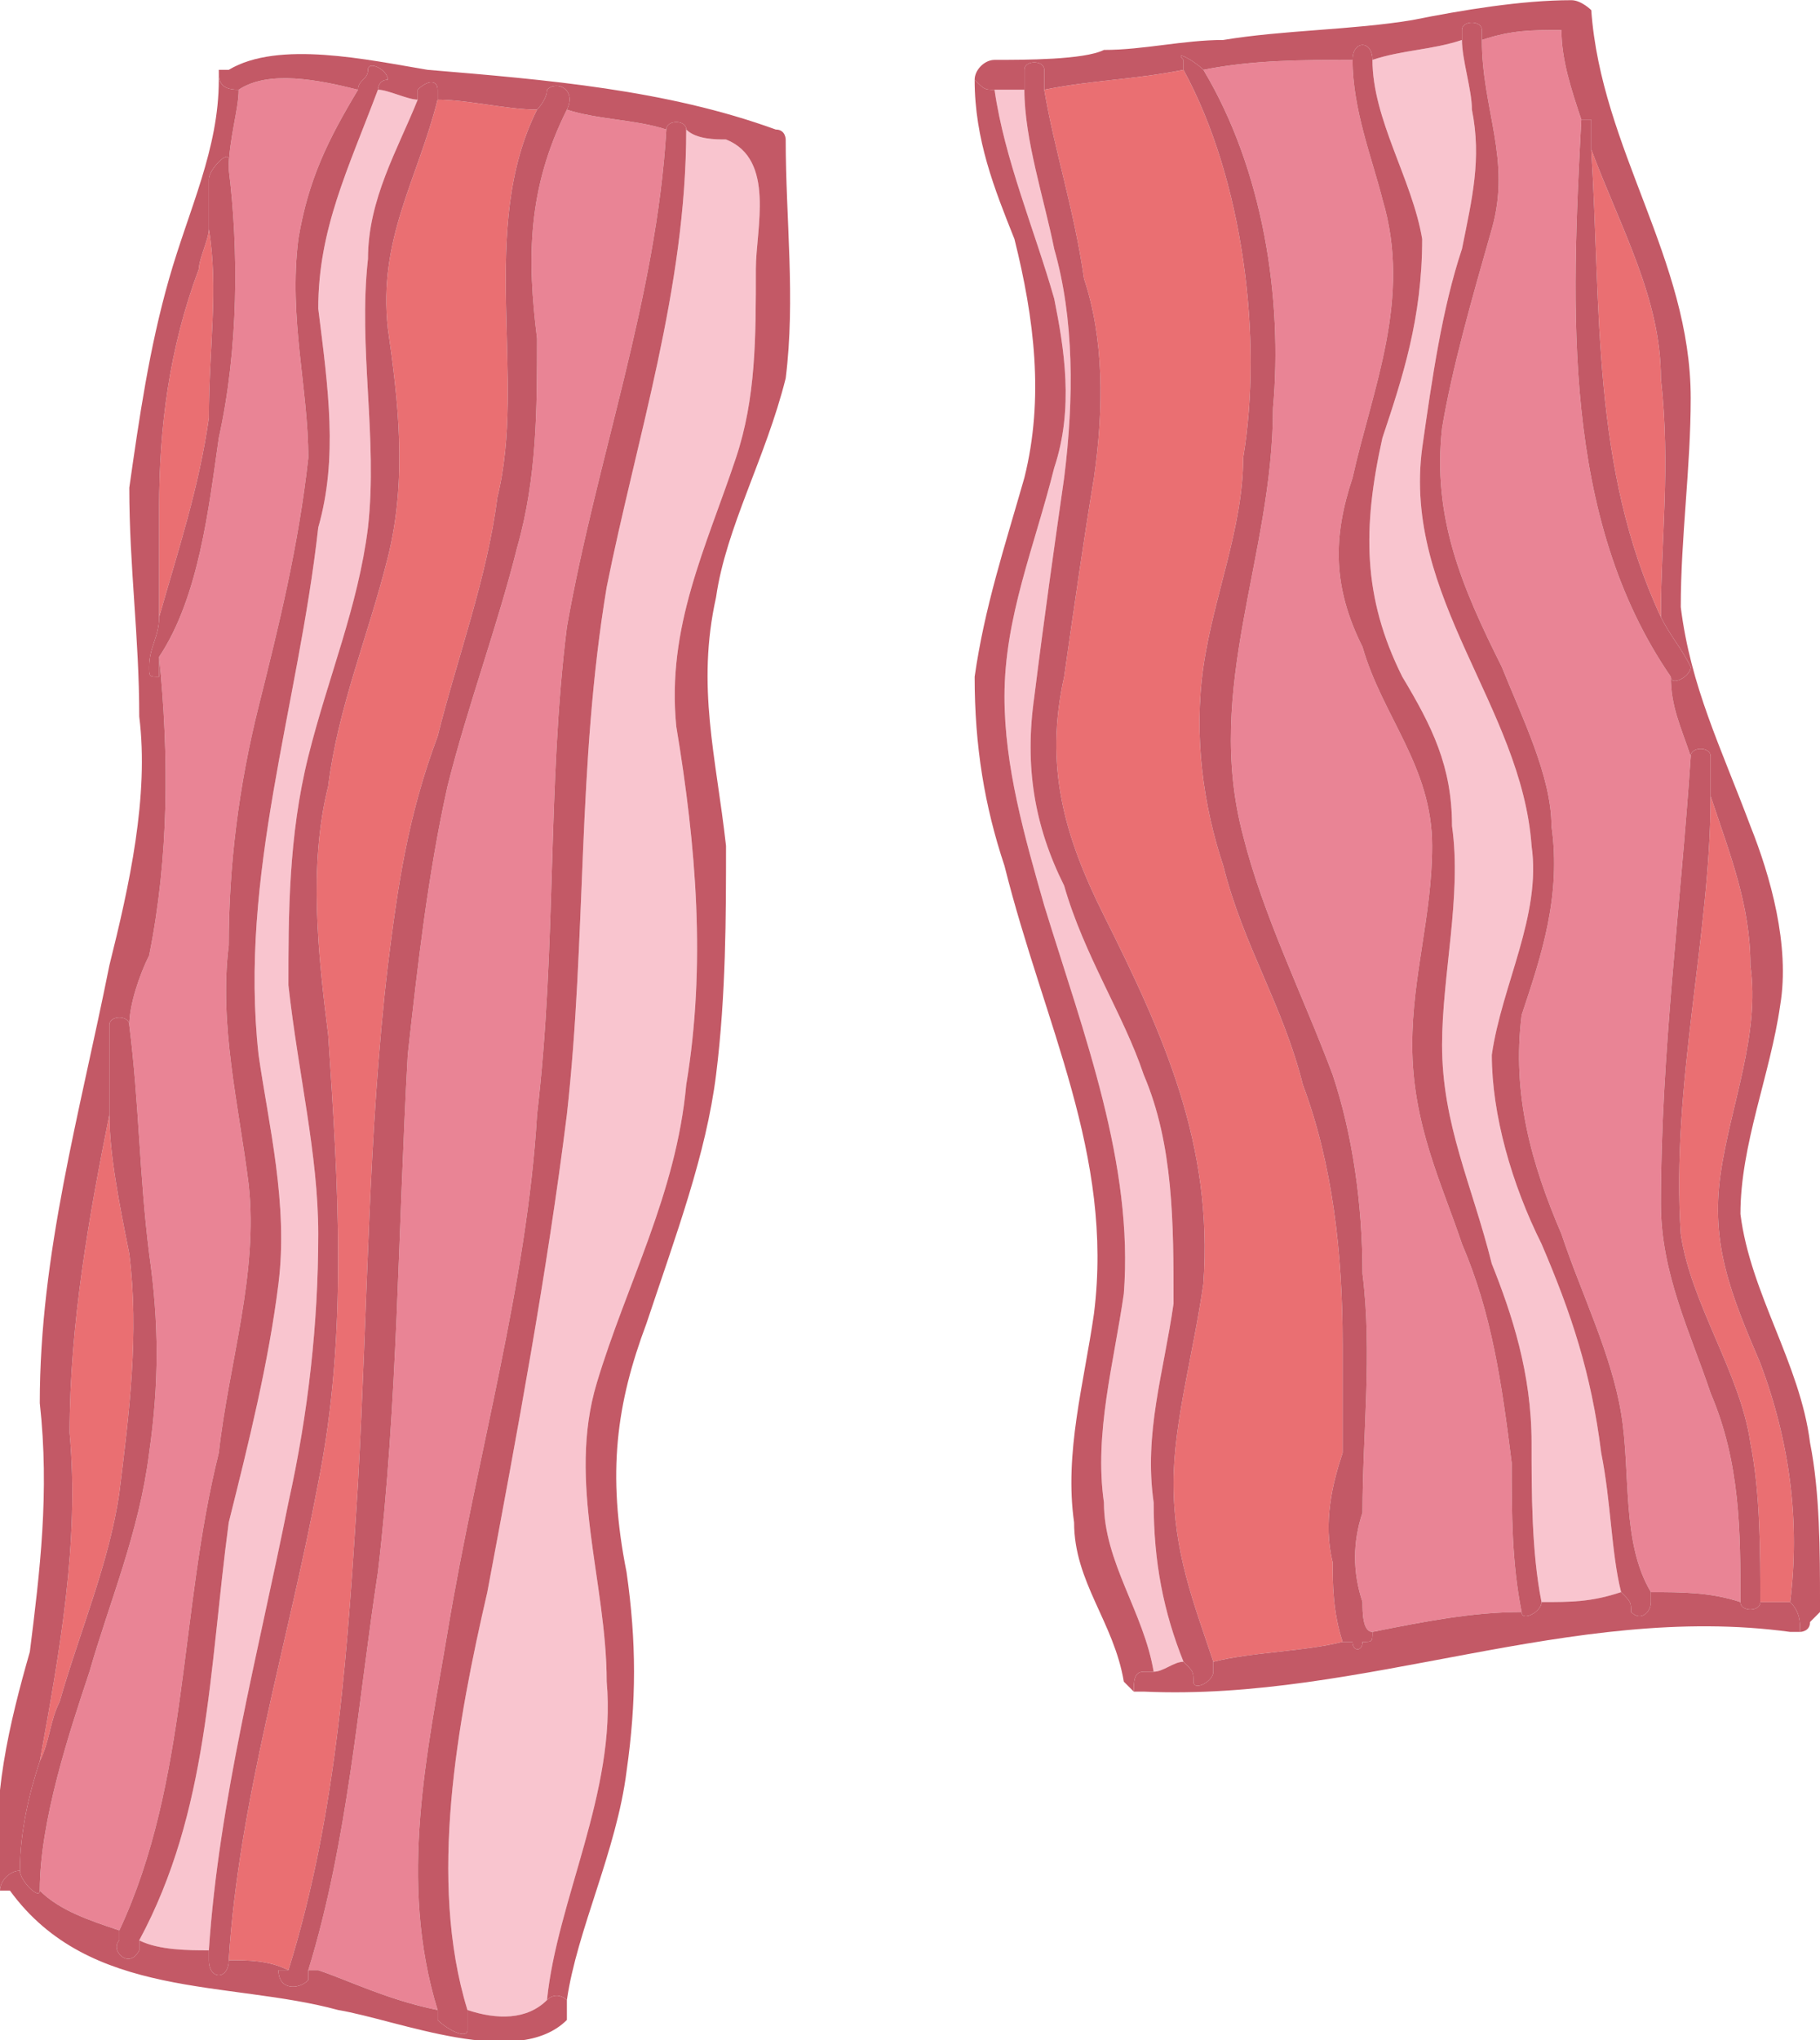 <?xml version="1.0" encoding="UTF-8"?>
<!DOCTYPE svg PUBLIC "-//W3C//DTD SVG 1.1//EN" "http://www.w3.org/Graphics/SVG/1.1/DTD/svg11.dtd">
<!-- Creator: CorelDRAW X7 -->
<svg xmlns="http://www.w3.org/2000/svg" xml:space="preserve" width="0.573in" height="0.642in" version="1.1" style="shape-rendering:geometricPrecision; text-rendering:geometricPrecision; image-rendering:optimizeQuality; fill-rule:evenodd; clip-rule:evenodd"
viewBox="0 0 183 205"
 xmlns:xlink="http://www.w3.org/1999/xlink">
 <defs>
  <style type="text/css">
   <![CDATA[
    .fil2 {fill:#F9C5CF}
    .fil1 {fill:#EA6F72}
    .fil0 {fill:#E98495}
    .fil3 {fill:#C35966}
   ]]>
  </style>
 </defs>
 <g id="Layer_x0020_1">

  <path class="fil0" d="M23 17c1,8 1,18 -1,27 -1,7 -2,16 -6,22 1,10 1,20 -1,30 -1,2 -2,5 -2,7 1,8 1,15 2,23 1,7 1,13 0,20 -1,8 -4,15 -6,22 -2,6 -5,15 -5,22 2,2 5,3 8,4 7,-15 6,-32 10,-48 1,-9 4,-18 3,-27 -1,-8 -3,-16 -2,-24 0,-8 1,-16 3,-24 2,-8 4,-16 5,-25 0,-7 -2,-14 -1,-22 1,-6 3,-10 6,-15 -4,-1 -9,-2 -12,0 0,2 -1,5 -1,8z"/>
  <path class="fil1" d="M12 150c1,-8 2,-16 1,-24 -1,-5 -2,-10 -2,-14 -2,10 -4,21 -4,32 1,11 -1,22 -3,33 1,-2 1,-4 2,-6 2,-7 5,-14 6,-21z"/>
  <path class="fil1" d="M21 23c0,1 -1,3 -1,4 -3,8 -4,16 -4,24 0,4 0,7 0,11 2,-7 4,-13 5,-20 0,-7 1,-13 0,-19z"/>
  <path class="fil0" d="M54 34c0,7 0,14 -2,21 -2,8 -5,16 -7,24 -2,9 -3,18 -4,27 -1,18 -1,35 -3,52 -2,13 -3,27 -7,40 0,0 1,0 1,0 3,1 7,3 12,4 -4,-13 -1,-26 1,-38 3,-18 8,-35 9,-52 2,-17 1,-33 3,-49 3,-17 9,-33 10,-50l0 0c-3,-1 -7,-1 -10,-2 -4,8 -4,15 -3,23z"/>
  <path class="fil1" d="M39 33c1,7 2,15 0,23 -2,8 -5,15 -6,23 -2,8 -1,17 0,25 1,15 2,30 -1,45 -3,16 -8,32 -9,48 2,0 4,0 6,1 5,-16 6,-33 7,-49 1,-18 1,-35 3,-52 1,-8 2,-15 5,-23 2,-8 5,-16 6,-24 3,-12 -2,-27 4,-39 -3,0 -7,-1 -10,-1 -2,8 -6,14 -5,23z"/>
  <path class="fil2" d="M57 112c-2,16 -5,32 -8,48 -3,13 -6,29 -2,42 3,1 6,1 8,-1 1,-10 7,-21 6,-32 0,-10 -4,-20 -1,-30 3,-10 8,-19 9,-30 2,-12 1,-24 -1,-36 -1,-10 3,-18 6,-27 2,-6 2,-12 2,-19 0,-4 2,-11 -3,-13 -1,0 -3,0 -4,-1 0,16 -5,31 -8,46 -3,18 -2,35 -4,53z"/>
  <path class="fil2" d="M32 31c1,8 2,15 0,22 -2,18 -8,35 -6,53 1,7 3,15 2,23 -1,8 -3,16 -5,24 -2,15 -2,29 -9,42 2,1 5,1 7,1 1,-15 5,-30 8,-45 2,-9 3,-18 3,-27 0,-8 -2,-16 -3,-25 0,-7 0,-15 2,-23 2,-8 5,-15 6,-23 1,-9 -1,-18 0,-27 0,-6 3,-11 5,-16l0 0c-1,0 -3,-1 -4,-1 -3,8 -6,14 -6,22z"/>
  <path class="fil3" d="M2 188c0,-4 1,-8 2,-11 2,-11 4,-22 3,-33 0,-11 2,-22 4,-32 0,-3 0,-6 0,-9 0,-1 2,-1 2,0 0,0 0,0 0,0 0,-2 1,-5 2,-7 2,-10 2,-20 1,-30 0,1 0,1 0,2 -1,0 -1,0 -1,-1 0,-2 1,-3 1,-5 0,-4 0,-7 0,-11 0,-8 1,-16 4,-24 0,-1 1,-3 1,-4 0,-1 0,-3 0,-5 0,-1 2,-3 2,-2 0,1 0,1 0,1 0,-3 1,-6 1,-8 0,0 0,0 0,0 -2,0 -2,-1 -2,-2 0,0 0,0 0,1 0,7 -3,13 -5,20 -2,7 -3,14 -4,21 0,8 1,15 1,23 1,8 -1,17 -3,25 -3,15 -7,29 -7,44 1,9 0,17 -1,25 -2,7 -4,15 -3,23 0,0 0,1 0,1 0,-1 1,-2 2,-2z"/>
  <path class="fil3" d="M78 13c-11,-4 -23,-5 -35,-6 -6,-1 -15,-3 -20,0 -1,0 -1,0 -1,0 0,1 0,2 2,2 0,0 0,0 0,0 3,-2 8,-1 12,0 0,-1 1,-1 1,-2 0,-1 2,0 2,1 -1,0 -1,1 -1,1 1,0 3,1 4,1l0 0c0,-1 0,-1 0,-1 1,-1 2,-1 2,0 0,1 0,1 0,1 3,0 7,1 10,1 0,0 1,-1 1,-2 1,-1 3,0 2,2 0,0 0,0 0,0 3,1 7,1 10,2 0,-1 2,-1 2,0 0,0 0,0 0,0 1,1 3,1 4,1 5,2 3,9 3,13 0,7 0,13 -2,19 -3,9 -7,17 -6,27 2,12 3,24 1,36 -1,11 -6,20 -9,30 -3,10 1,20 1,30 1,11 -5,22 -6,32 0,0 0,0 0,0 1,-1 2,0 2,0 1,-7 5,-15 6,-23 1,-7 1,-13 0,-20 -2,-10 -1,-17 2,-25 3,-9 6,-17 7,-25 1,-8 1,-16 1,-23 -1,-9 -3,-16 -1,-25 1,-7 5,-14 7,-22 1,-8 0,-16 0,-24 0,0 0,-1 -1,-1z"/>
  <path class="fil3" d="M57 203c0,0 0,0 0,0 0,0 0,0 0,0z"/>
  <path class="fil3" d="M55 201c0,0 0,0 0,0 -2,2 -5,2 -8,1 0,1 0,1 0,2 0,1 -2,0 -3,-1 0,-1 0,-1 0,-1 -5,-1 -9,-3 -12,-4 0,0 -1,0 -1,0 0,0 0,1 0,1 -1,1 -3,1 -3,-1 0,0 0,0 1,0 -2,-1 -4,-1 -6,-1 0,0 0,0 0,0 0,2 -2,2 -2,0 0,0 0,0 0,-1 -2,0 -5,0 -7,-1 0,0 0,1 0,1 -1,2 -3,0 -2,-1 0,0 0,0 0,-1 -3,-1 -6,-2 -8,-4 0,0 0,0 0,0 0,1 -2,-1 -2,-2 0,0 0,0 0,0 -1,0 -2,1 -2,2 0,0 0,0 1,0 8,11 22,9 33,12 6,1 18,6 23,1 0,0 0,0 0,0 0,0 0,0 0,0 0,-1 0,-1 0,-2 0,0 -1,-1 -2,0z"/>
  <path class="fil3" d="M31 46c-1,9 -3,17 -5,25 -2,8 -3,16 -3,24 -1,8 1,16 2,24 1,9 -2,18 -3,27 -4,16 -3,33 -10,48 0,1 0,1 0,1 -1,1 1,3 2,1 0,0 0,-1 0,-1 7,-13 7,-27 9,-42 2,-8 4,-16 5,-24 1,-8 -1,-16 -2,-23 -2,-18 4,-35 6,-53 2,-7 1,-14 0,-22 0,-8 3,-14 6,-22 0,0 0,-1 1,-1 0,-1 -2,-2 -2,-1 0,1 -1,1 -1,2 -3,5 -5,9 -6,15 -1,8 1,15 1,22z"/>
  <path class="fil3" d="M37 53c-1,8 -4,15 -6,23 -2,8 -2,16 -2,23 1,9 3,17 3,25 0,9 -1,18 -3,27 -3,15 -7,30 -8,45 0,1 0,1 0,1 0,2 2,2 2,0 0,0 0,0 0,0 1,-16 6,-32 9,-48 3,-15 2,-30 1,-45 -1,-8 -2,-17 0,-25 1,-8 4,-15 6,-23 2,-8 1,-16 0,-23 -1,-9 3,-15 5,-23 0,0 0,0 0,-1 0,-1 -1,-1 -2,0 0,0 0,0 0,1 -2,5 -5,10 -5,16 -1,9 1,18 0,27z"/>
  <path class="fil3" d="M50 50c-1,8 -4,16 -6,24 -3,8 -4,15 -5,23 -2,17 -2,34 -3,52 -1,16 -2,33 -7,49 -1,0 -1,0 -1,0 0,2 2,2 3,1 0,0 0,-1 0,-1 4,-13 5,-27 7,-40 2,-17 2,-34 3,-52 1,-9 2,-18 4,-27 2,-8 5,-16 7,-24 2,-7 2,-14 2,-21 -1,-8 -1,-15 3,-23 0,0 0,0 0,0 1,-2 -1,-3 -2,-2 0,1 -1,2 -1,2 -6,12 -1,27 -4,39z"/>
  <path class="fil3" d="M57 63c-2,16 -1,32 -3,49 -1,17 -6,34 -9,52 -2,12 -5,25 -1,38 0,0 0,0 0,1 1,1 3,2 3,1 0,-1 0,-1 0,-2 -4,-13 -1,-29 2,-42 3,-16 6,-32 8,-48 2,-18 1,-35 4,-53 3,-15 8,-30 8,-46 0,0 0,0 0,0 0,-1 -2,-1 -2,0l0 0c-1,17 -7,33 -10,50z"/>
  <path class="fil3" d="M15 146c1,-7 1,-13 0,-20 -1,-8 -1,-15 -2,-23 0,0 0,0 0,0 0,-1 -2,-1 -2,0 0,3 0,6 0,9 0,4 1,9 2,14 1,8 0,16 -1,24 -1,7 -4,14 -6,21 -1,2 -1,4 -2,6 -1,3 -2,7 -2,11 0,0 0,0 0,0 0,1 2,3 2,2 0,0 0,0 0,0 0,-7 3,-16 5,-22 2,-7 5,-14 6,-22z"/>
  <path class="fil3" d="M23 17c0,0 0,0 0,-1 0,-1 -2,1 -2,2 0,2 0,4 0,5 1,6 0,12 0,19 -1,7 -3,13 -5,20 0,2 -1,3 -1,5 0,1 0,1 1,1 0,-1 0,-1 0,-2 4,-6 5,-15 6,-22 2,-9 2,-19 1,-27z"/>
  <path class="fil2" d="M106 47c-2,8 -5,15 -5,23 0,7 2,14 4,21 4,13 9,26 8,39 -1,7 -3,14 -2,21 0,6 4,11 5,17 1,0 2,-1 3,-1 -2,-5 -3,-10 -3,-16 -1,-7 1,-13 2,-20 0,-8 0,-16 -3,-23 -2,-6 -6,-12 -8,-19 -3,-6 -4,-12 -3,-19 1,-8 2,-15 3,-22 1,-8 1,-16 -1,-23 -1,-5 -3,-11 -3,-16 -1,0 -2,0 -3,0 1,7 4,14 6,21 1,5 2,11 0,17z"/>
  <path class="fil1" d="M167 38c0,-8 -4,-15 -7,-23 1,16 0,32 7,47 0,-8 1,-15 0,-24z"/>
  <path class="fil0" d="M150 23c-2,7 -4,14 -5,20 -1,9 2,16 6,24 2,5 5,11 5,16 1,7 -1,13 -3,19 -1,8 1,15 4,22 2,6 5,12 6,18 1,6 0,13 3,18 3,0 6,0 9,1 0,-7 0,-14 -3,-21 -2,-6 -5,-12 -5,-19 0,-15 2,-30 3,-45 0,0 0,0 0,0 -1,-3 -2,-5 -2,-8 -11,-16 -10,-37 -9,-56 0,0 0,0 0,0 -1,-3 -2,-6 -2,-9 -3,0 -5,0 -8,1 0,7 3,12 1,19z"/>
  <path class="fil1" d="M169 124c1,7 6,14 7,21 1,5 1,11 1,16 1,0 2,0 3,0 1,-8 0,-16 -3,-24 -3,-7 -5,-12 -4,-19 1,-7 4,-14 3,-21 0,-6 -2,-11 -4,-17 0,14 -4,29 -3,44z"/>
  <path class="fil1" d="M110 48c-1,6 -2,13 -3,20 -2,9 0,16 4,24 6,12 11,23 10,37 -1,7 -3,14 -3,20 0,7 2,12 4,18 4,-1 9,-1 13,-2 -1,-3 -1,-6 -1,-8 -1,-4 0,-8 1,-11 0,-4 0,-7 0,-11 0,-9 -1,-18 -4,-26 -2,-8 -6,-14 -8,-22 -2,-6 -3,-13 -2,-20 1,-7 4,-14 4,-21 2,-12 0,-28 -6,-39 0,0 0,0 0,0 -5,1 -9,1 -14,2 0,0 0,0 0,0 1,6 3,12 4,19 2,6 2,13 1,20z"/>
  <path class="fil0" d="M128 41c0,15 -7,28 -3,43 2,8 6,16 9,24 2,6 3,13 3,20 1,8 0,16 0,24 -1,3 -1,6 0,9 0,1 0,3 1,3 5,-1 10,-2 15,-2 -1,-5 -1,-10 -1,-15 -1,-8 -2,-15 -5,-22 -2,-6 -5,-12 -5,-20 0,-7 2,-13 2,-20 0,-8 -5,-13 -7,-20 -3,-6 -3,-11 -1,-17 2,-9 6,-18 3,-28 -1,-4 -3,-9 -3,-14 0,0 0,0 0,0 -5,0 -10,0 -15,1 0,0 0,0 0,0 6,10 8,23 7,34z"/>
  <path class="fil2" d="M139 44c-2,9 -2,16 2,24 3,5 5,9 5,15 1,7 -1,15 -1,22 0,8 3,14 5,22 2,5 4,11 4,18 0,5 0,11 1,16 0,0 0,0 0,0 3,0 5,0 8,-1 -1,-4 -1,-9 -2,-14 -1,-8 -3,-14 -6,-21 -3,-6 -5,-13 -5,-19 1,-7 5,-14 4,-21 -1,-14 -13,-25 -11,-40 1,-7 2,-14 4,-20 1,-5 2,-9 1,-14 0,-2 -1,-5 -1,-7 -3,1 -6,1 -9,2 0,6 4,12 5,18 0,8 -2,14 -4,20z"/>
  <path class="fil3" d="M115 168c0,0 1,0 1,0 -1,-6 -5,-11 -5,-17 -1,-7 1,-14 2,-21 1,-13 -4,-26 -8,-39 -2,-7 -4,-14 -4,-21 0,-8 3,-15 5,-23 2,-6 1,-12 0,-17 -2,-7 -5,-14 -6,-21 -1,0 -1,0 -2,-1 0,0 0,0 0,0 0,0 0,0 0,0 0,6 2,11 4,16 2,8 3,16 1,24 -2,7 -4,13 -5,20 0,7 1,13 3,19 4,16 11,29 9,45 -1,7 -3,14 -2,21 0,6 4,10 5,16 0,0 1,1 1,1 0,-1 0,-2 1,-2z"/>
  <path class="fil3" d="M182 145c-1,-8 -6,-15 -7,-23 0,-7 3,-14 4,-21 1,-6 -1,-13 -3,-18 -3,-8 -6,-14 -7,-22 0,-7 1,-14 1,-21 0,-14 -9,-25 -10,-39 0,0 -1,-1 -2,-1 -5,0 -11,1 -16,2 -6,1 -13,1 -19,2 -4,0 -8,1 -12,1 -2,1 -8,1 -11,1 -1,0 -2,1 -2,2 0,0 0,0 0,0 1,1 1,1 2,1 1,0 2,0 3,0 0,-1 0,-1 0,-2 0,-1 2,-1 2,0 0,1 0,1 0,2 0,0 0,0 0,0 5,-1 9,-1 14,-2 0,0 0,0 0,0 0,0 0,-1 0,-1 -1,-1 1,0 2,1 5,-1 10,-1 15,-1 0,0 0,0 0,0 0,0 0,0 0,0 0,-2 2,-2 2,0 0,0 0,0 0,0 3,-1 6,-1 9,-2 0,0 0,0 0,-1 0,-1 2,-1 2,0 0,1 0,1 0,1 3,-1 5,-1 8,-1 0,3 1,6 2,9 0,0 1,0 1,0 0,1 0,2 0,3 3,8 7,15 7,23 1,9 0,16 0,24 1,2 2,3 3,5 0,1 -2,2 -2,1 0,0 0,0 0,0 0,3 1,5 2,8 0,-1 2,-1 2,0 0,1 0,3 0,4 2,6 4,11 4,17 1,7 -2,14 -3,21 -1,7 1,12 4,19 3,8 4,16 3,24 0,0 0,0 0,0 1,1 1,2 1,3 0,0 1,0 1,-1 0,0 1,-1 1,-1 0,-1 0,-1 0,-1 0,-5 0,-11 -1,-16z"/>
  <path class="fil3" d="M180 161c0,0 0,0 0,0 -1,0 -2,0 -3,0 0,0 0,0 0,0 0,1 -2,1 -2,0 0,0 0,0 0,0 -3,-1 -6,-1 -9,-1 0,0 0,1 0,1 0,1 -1,2 -2,1 0,-1 0,-1 -1,-2 -3,1 -5,1 -8,1 0,1 -2,2 -2,1 0,0 0,0 0,0 -5,0 -10,1 -15,2 0,1 0,1 -1,1 0,0 0,0 0,0 0,1 -1,1 -1,0 0,0 0,0 -1,0 -4,1 -9,1 -13,2 0,0 0,0 0,1 0,1 -2,2 -2,1 0,-1 0,-1 -1,-2 -1,0 -2,1 -3,1 0,0 -1,0 -1,0 -1,0 -1,1 -1,2 1,0 1,0 1,0 22,1 43,-9 65,-6 0,0 0,0 1,0 0,-1 0,-2 -1,-3z"/>
  <path class="fil3" d="M106 25c2,7 2,15 1,23 -1,7 -2,14 -3,22 -1,7 0,13 3,19 2,7 6,13 8,19 3,7 3,15 3,23 -1,7 -3,13 -2,20 0,6 1,11 3,16 1,1 1,1 1,2 0,1 2,0 2,-1 0,-1 0,-1 0,-1 -2,-6 -4,-11 -4,-18 0,-6 2,-13 3,-20 1,-14 -4,-25 -10,-37 -4,-8 -6,-15 -4,-24 1,-7 2,-14 3,-20 1,-7 1,-14 -1,-20 -1,-7 -3,-13 -4,-19 0,-1 0,-1 0,-2 0,-1 -2,-1 -2,0 0,1 0,1 0,2 0,5 2,11 3,16z"/>
  <path class="fil3" d="M125 46c0,7 -3,14 -4,21 -1,7 0,14 2,20 2,8 6,14 8,22 3,8 4,17 4,26 0,4 0,7 0,11 -1,3 -2,7 -1,11 0,2 0,5 1,8 1,0 1,0 1,0 0,1 1,1 1,0 0,0 0,0 0,0 1,0 1,0 1,-1 -1,0 -1,-2 -1,-3 -1,-3 -1,-6 0,-9 0,-8 1,-16 0,-24 0,-7 -1,-14 -3,-20 -3,-8 -7,-16 -9,-24 -4,-15 3,-28 3,-43 1,-11 -1,-24 -7,-34 0,0 0,0 0,0 -1,-1 -3,-2 -2,-1 0,0 0,1 0,1 6,11 8,27 6,39z"/>
  <path class="fil3" d="M136 48c-2,6 -2,11 1,17 2,7 7,12 7,20 0,7 -2,13 -2,20 0,8 3,14 5,20 3,7 4,14 5,22 0,5 0,10 1,15 0,0 0,0 0,0 0,1 2,0 2,-1 0,0 0,0 0,0 -1,-5 -1,-11 -1,-16 0,-7 -2,-13 -4,-18 -2,-8 -5,-14 -5,-22 0,-7 2,-15 1,-22 0,-6 -2,-10 -5,-15 -4,-8 -4,-15 -2,-24 2,-6 4,-12 4,-20 -1,-6 -5,-12 -5,-18 0,0 0,0 0,0 0,-2 -2,-2 -2,0 0,0 0,0 0,0 0,5 2,10 3,14 3,10 -1,19 -3,28z"/>
  <path class="fil3" d="M147 25c-2,6 -3,13 -4,20 -2,15 10,26 11,40 1,7 -3,14 -4,21 0,6 2,13 5,19 3,7 5,13 6,21 1,5 1,10 2,14 1,1 1,1 1,2 1,1 2,0 2,-1 0,0 0,-1 0,-1 -3,-5 -2,-12 -3,-18 -1,-6 -4,-12 -6,-18 -3,-7 -5,-14 -4,-22 2,-6 4,-12 3,-19 0,-5 -3,-11 -5,-16 -4,-8 -7,-15 -6,-24 1,-6 3,-13 5,-20 2,-7 -1,-12 -1,-19 0,0 0,0 0,-1 0,-1 -2,-1 -2,0 0,1 0,1 0,1 0,2 1,5 1,7 1,5 0,9 -1,14z"/>
  <path class="fil3" d="M168 68c0,0 0,0 0,0 0,1 2,0 2,-1 -1,-2 -2,-3 -3,-5 -7,-15 -6,-31 -7,-47 0,-1 0,-2 0,-3 0,0 -1,0 -1,0 0,0 0,0 0,0 -1,19 -2,40 9,56z"/>
  <path class="fil3" d="M167 121c0,7 3,13 5,19 3,7 3,14 3,21 0,0 0,0 0,0 0,1 2,1 2,0 0,0 0,0 0,0 0,-5 0,-11 -1,-16 -1,-7 -6,-14 -7,-21 -1,-15 3,-30 3,-44 0,-1 0,-3 0,-4 0,-1 -2,-1 -2,0 0,0 0,0 0,0 -1,15 -3,30 -3,45z"/>
 </g>
</svg>
